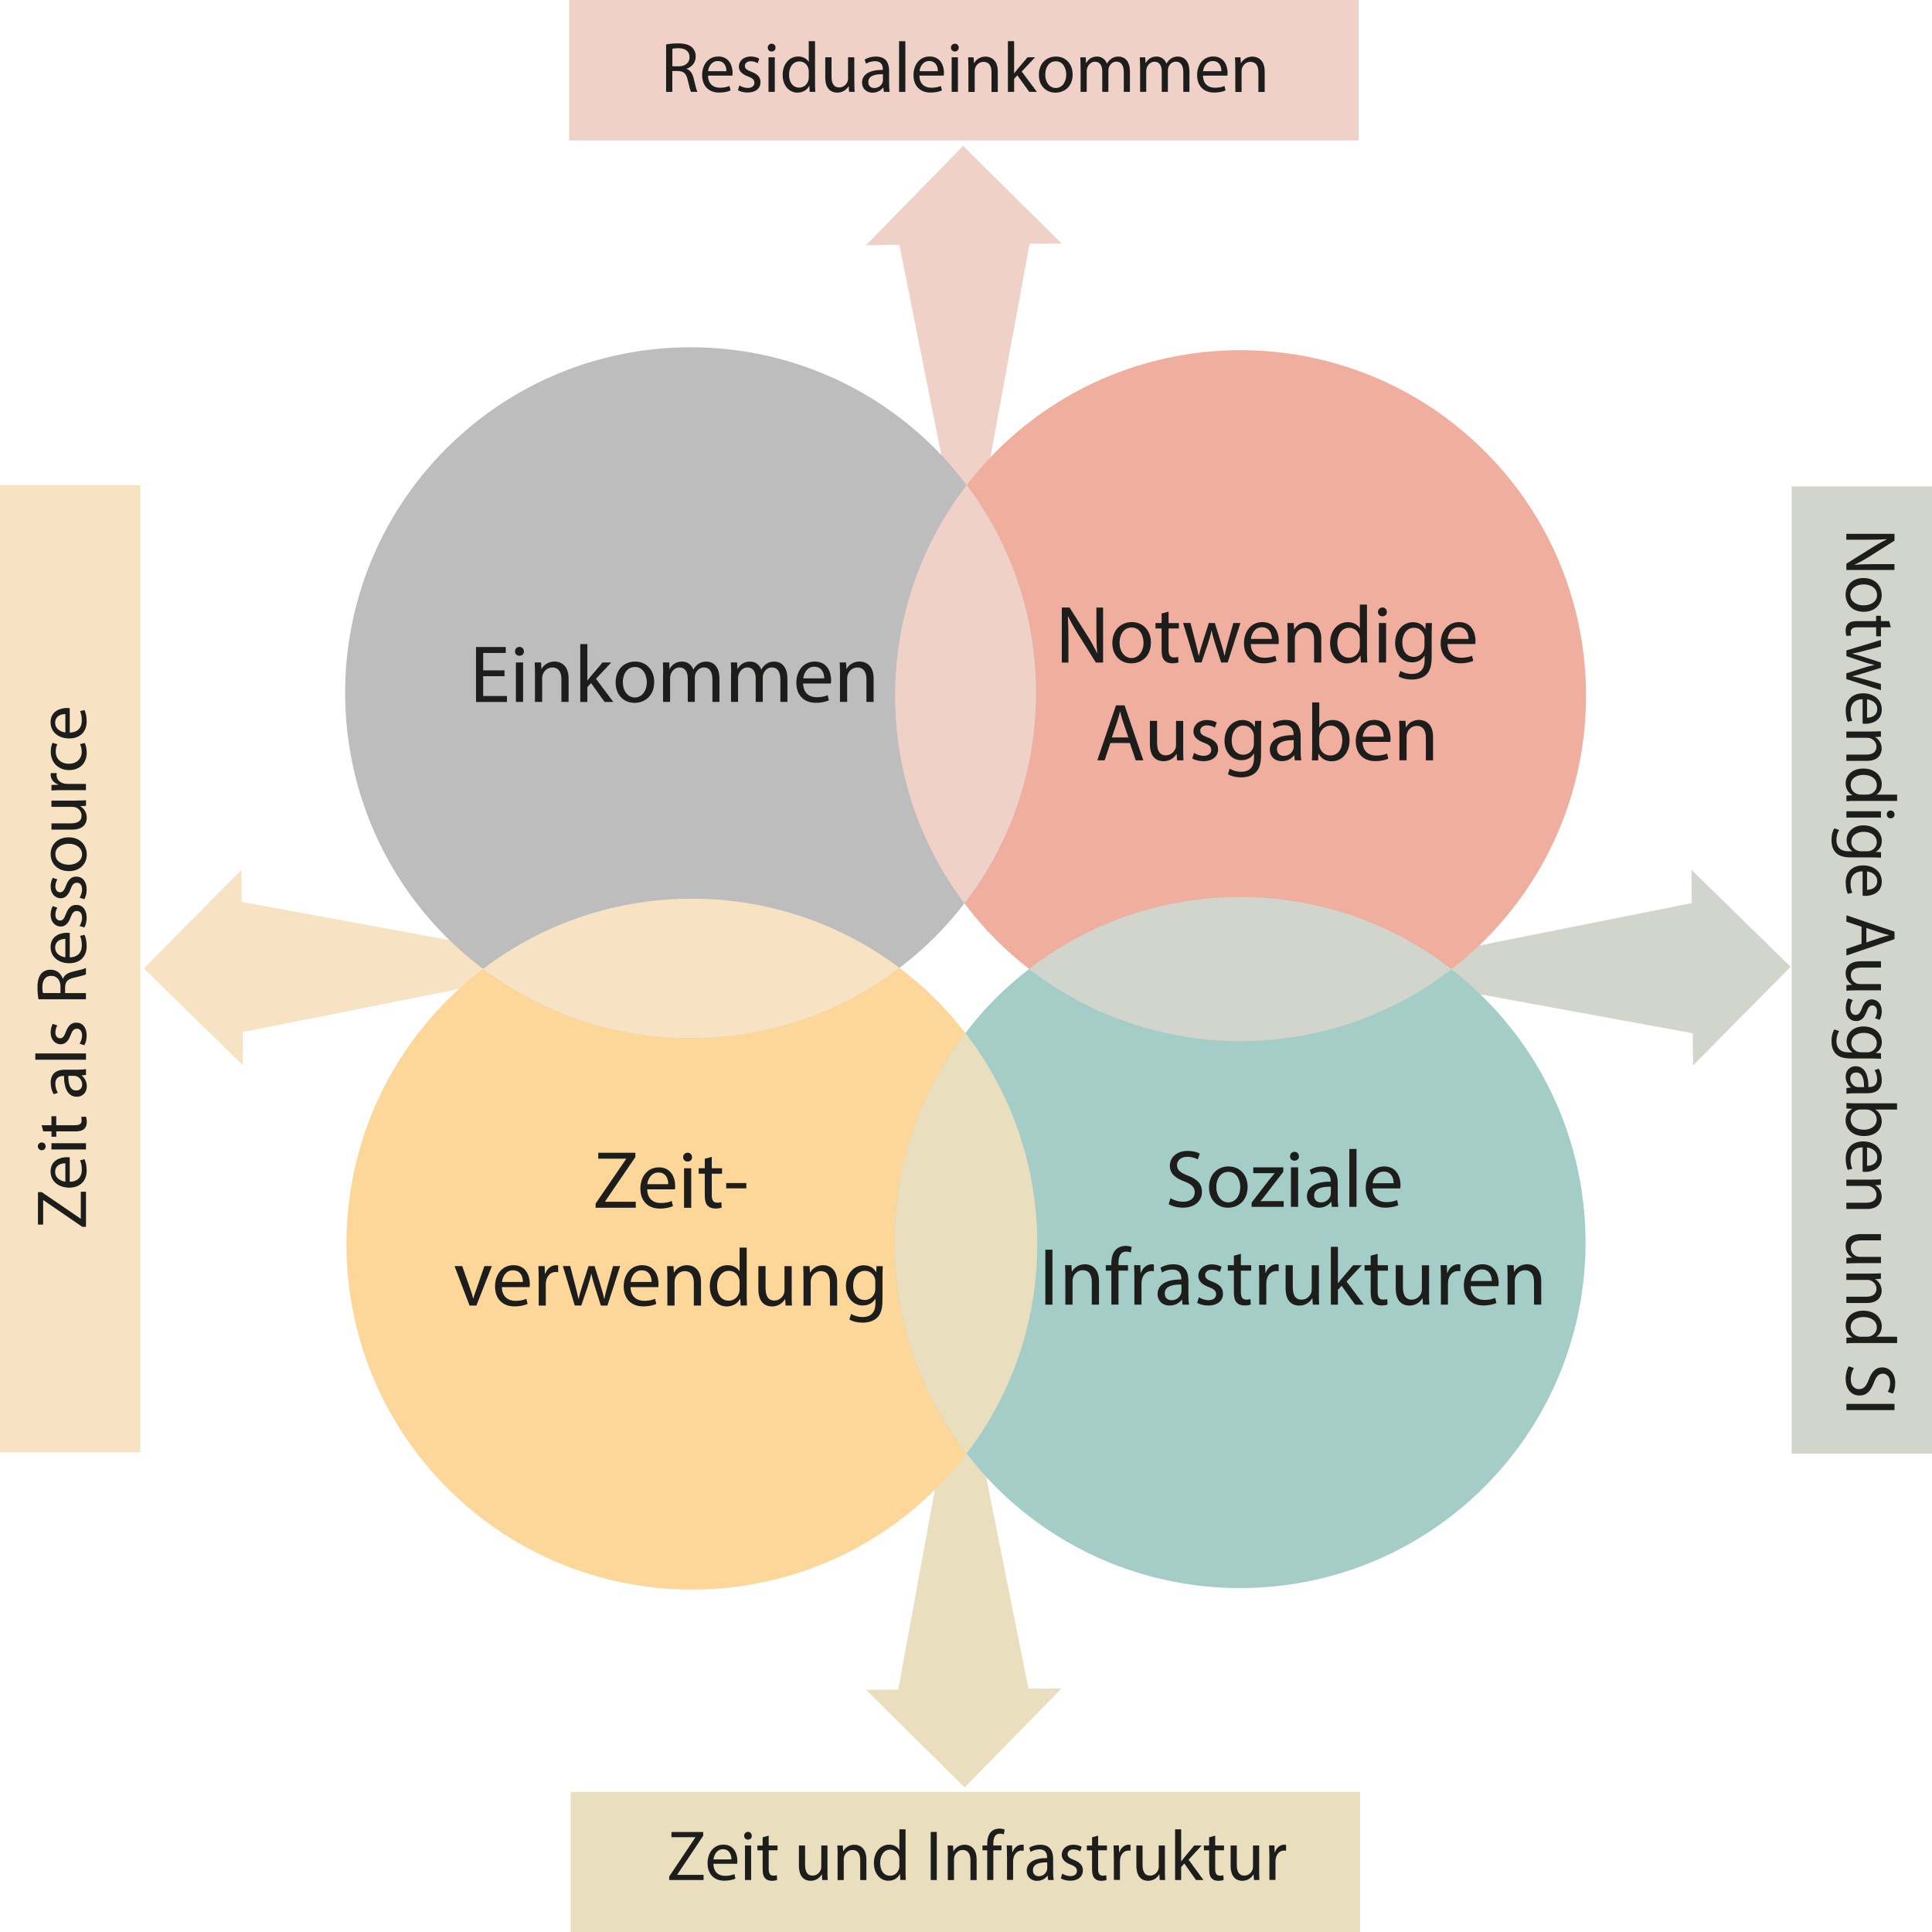 <?xml version="1.0" encoding="UTF-8"?>
<svg xmlns="http://www.w3.org/2000/svg" version="1.1" viewBox="0 0 379.23 379.28">
  <!-- Generator: Adobe Illustrator 28.7.1, SVG Export Plug-In . SVG Version: 1.2.0 Build 142)  -->
  <g>
    <g id="pfeile">
      <polygon points="185.95 95.22 176.54 48.05 170.01 48.1 179.53 38.37 189.05 28.64 198.72 38.22 208.39 47.8 202.09 47.85 193.41 95.16 185.95 95.22" style="fill: #f0d1c7;"/>
      <polygon points="192.45 284.29 201.86 331.45 208.39 331.4 198.87 341.13 189.35 350.86 179.68 341.28 170.01 331.7 176.31 331.65 184.98 284.34 192.45 284.29" style="fill: #e9dfbe;"/>
      <polygon points="284.9 186.68 332.07 177.27 332.02 170.74 341.75 180.26 351.48 189.78 341.9 199.45 332.32 209.13 332.27 202.82 284.96 194.15 284.9 186.68" style="fill: #d2d5cb;"/>
      <polygon points="94.81 193.18 47.64 202.59 47.69 209.13 37.96 199.6 28.23 190.08 37.81 180.41 47.39 170.74 47.44 177.04 94.75 185.72 94.81 193.18" style="fill: rgb(247, 227, 196);"/>
    </g>
    <g id="zeit_verwendung">
      <path d="M189.49,202.77c-1.75-2.26-3.64-4.44-5.71-6.52-2.29-2.29-4.7-4.36-7.21-6.26-24.15-18.2-57.68-18.14-81.76.2-2.41,1.84-4.74,3.84-6.94,6.04-26.49,26.48-26.5,69.42-.02,95.91,26.48,26.49,69.42,26.5,95.91.02,2.18-2.17,4.15-4.47,5.97-6.85,18.59-24.32,18.51-58.31-.24-82.55Z" style="fill: #fcd799;"/>
      <g>
        <path d="M116.91,236.25l5.99-8.76v-.05h-5.47v-1.17h7.28v.85l-5.95,8.72v.05h6.03v1.17h-7.88v-.82Z" style="fill: #1d1d1b;"/>
        <path d="M127.04,233.45c.03,1.9,1.25,2.69,2.66,2.69,1.01,0,1.62-.18,2.15-.4l.24,1.01c-.5.22-1.34.48-2.58.48-2.39,0-3.81-1.57-3.81-3.91s1.38-4.18,3.63-4.18c2.53,0,3.2,2.23,3.2,3.65,0,.29-.03.51-.05.66h-5.44ZM131.17,232.44c.02-.9-.37-2.29-1.95-2.29-1.42,0-2.05,1.31-2.16,2.29h4.11Z" style="fill: #1d1d1b;"/>
        <path d="M135.84,227.14c.02.48-.34.86-.9.86-.5,0-.85-.38-.85-.86s.37-.88.88-.88.86.38.86.88ZM134.27,237.07v-7.75h1.41v7.75h-1.41Z" style="fill: #1d1d1b;"/>
        <path d="M139.71,227.09v2.23h2.02v1.07h-2.02v4.18c0,.96.27,1.5,1.06,1.5.37,0,.64-.05.82-.1l.06,1.06c-.27.11-.7.19-1.25.19-.66,0-1.18-.21-1.52-.59-.4-.42-.54-1.1-.54-2.02v-4.23h-1.2v-1.07h1.2v-1.86l1.38-.37Z" style="fill: #1d1d1b;"/>
        <path d="M146.49,232.22v1.04h-3.95v-1.04h3.95Z" style="fill: #1d1d1b;"/>
        <path d="M90.73,248.52l1.52,4.35c.26.7.46,1.34.62,1.98h.05c.18-.64.4-1.28.66-1.98l1.5-4.35h1.47l-3.04,7.75h-1.34l-2.95-7.75h1.5Z" style="fill: #1d1d1b;"/>
        <path d="M98.51,252.65c.03,1.9,1.25,2.69,2.66,2.69,1.01,0,1.62-.18,2.15-.4l.24,1.01c-.5.22-1.34.48-2.58.48-2.39,0-3.81-1.57-3.81-3.91s1.38-4.18,3.63-4.18c2.53,0,3.2,2.23,3.2,3.65,0,.29-.03.51-.05.66h-5.44ZM102.64,251.64c.02-.9-.37-2.29-1.95-2.29-1.42,0-2.05,1.31-2.16,2.29h4.11Z" style="fill: #1d1d1b;"/>
        <path d="M105.74,250.94c0-.91-.02-1.7-.06-2.42h1.23l.05,1.52h.06c.35-1.04,1.2-1.7,2.14-1.7.16,0,.27.02.4.05v1.33c-.14-.03-.29-.05-.48-.05-.99,0-1.7.75-1.89,1.81-.03.19-.06.42-.06.66v4.13h-1.39v-5.33Z" style="fill: #1d1d1b;"/>
        <path d="M111.93,248.52l1.02,3.94c.22.86.43,1.66.58,2.46h.05c.18-.78.43-1.62.69-2.45l1.26-3.95h1.18l1.2,3.87c.29.93.51,1.74.69,2.53h.05c.13-.78.34-1.6.59-2.51l1.1-3.89h1.39l-2.5,7.75h-1.28l-1.18-3.7c-.27-.86-.5-1.63-.69-2.55h-.03c-.19.93-.43,1.73-.7,2.56l-1.25,3.68h-1.28l-2.34-7.75h1.44Z" style="fill: #1d1d1b;"/>
        <path d="M123.77,252.65c.03,1.9,1.25,2.69,2.66,2.69,1.01,0,1.62-.18,2.15-.4l.24,1.01c-.5.22-1.34.48-2.58.48-2.39,0-3.81-1.57-3.81-3.91s1.38-4.18,3.63-4.18c2.53,0,3.2,2.23,3.2,3.65,0,.29-.03.51-.05.66h-5.44ZM127.9,251.64c.02-.9-.37-2.29-1.95-2.29-1.42,0-2.05,1.31-2.16,2.29h4.11Z" style="fill: #1d1d1b;"/>
        <path d="M131,250.62c0-.8-.02-1.46-.06-2.1h1.25l.08,1.28h.03c.38-.74,1.28-1.46,2.56-1.46,1.07,0,2.74.64,2.74,3.3v4.63h-1.41v-4.47c0-1.25-.46-2.29-1.79-2.29-.93,0-1.65.66-1.89,1.44-.06.18-.1.42-.1.66v4.66h-1.41v-5.65Z" style="fill: #1d1d1b;"/>
        <path d="M146.57,244.9v9.36c0,.69.02,1.47.06,2h-1.26l-.06-1.34h-.03c-.43.86-1.38,1.52-2.64,1.52-1.87,0-3.31-1.58-3.31-3.94-.02-2.58,1.58-4.16,3.47-4.16,1.18,0,1.98.56,2.34,1.18h.03v-4.63h1.41ZM145.17,251.67c0-.18-.02-.42-.06-.59-.21-.9-.98-1.63-2.03-1.63-1.46,0-2.32,1.28-2.32,2.99,0,1.57.77,2.87,2.29,2.87.94,0,1.81-.62,2.06-1.68.05-.19.06-.38.06-.61v-1.34Z" style="fill: #1d1d1b;"/>
        <path d="M155.39,254.15c0,.8.02,1.5.06,2.11h-1.25l-.08-1.26h-.03c-.37.62-1.18,1.44-2.56,1.44-1.22,0-2.67-.67-2.67-3.39v-4.53h1.41v4.29c0,1.47.45,2.47,1.73,2.47.94,0,1.6-.66,1.86-1.28.08-.21.13-.46.13-.72v-4.75h1.41v5.63Z" style="fill: #1d1d1b;"/>
        <path d="M157.72,250.62c0-.8-.02-1.46-.06-2.1h1.25l.08,1.28h.03c.38-.74,1.28-1.46,2.56-1.46,1.07,0,2.74.64,2.74,3.3v4.63h-1.41v-4.47c0-1.25-.46-2.29-1.79-2.29-.93,0-1.65.66-1.89,1.44-.06.18-.1.42-.1.66v4.66h-1.41v-5.65Z" style="fill: #1d1d1b;"/>
        <path d="M173.28,248.52c-.03.56-.06,1.18-.06,2.13v4.5c0,1.78-.35,2.87-1.1,3.54-.75.7-1.84.93-2.82.93s-1.95-.22-2.58-.64l.35-1.07c.51.32,1.31.61,2.27.61,1.44,0,2.5-.75,2.5-2.71v-.86h-.03c-.43.72-1.26,1.3-2.46,1.3-1.92,0-3.3-1.63-3.3-3.78,0-2.62,1.71-4.11,3.49-4.11,1.34,0,2.08.7,2.42,1.34h.03l.06-1.17h1.23ZM171.82,251.58c0-.24-.02-.45-.08-.64-.26-.82-.94-1.49-1.97-1.49-1.34,0-2.31,1.14-2.31,2.93,0,1.52.77,2.79,2.29,2.79.86,0,1.65-.54,1.95-1.44.08-.24.11-.51.11-.75v-1.39Z" style="fill: #1d1d1b;"/>
      </g>
    </g>
    <g id="notwendige_ausgaben">
      <path d="M291.46,88.61c-26.48-26.49-69.42-26.5-95.91-.02-2.11,2.11-4.03,4.33-5.8,6.63-18.59,24.11-18.74,57.85-.44,82.11,1.88,2.5,3.95,4.9,6.22,7.18,2.06,2.06,4.23,3.94,6.48,5.68,24.33,18.87,58.54,18.89,82.9.06,2.27-1.75,4.46-3.65,6.54-5.73,26.49-26.48,26.5-69.42.02-95.91Z" style="fill: #f0ae9f;"/>
      <g>
        <path d="M208.42,130.04v-10.79h1.52l3.46,5.46c.8,1.26,1.42,2.4,1.94,3.51l.03-.02c-.13-1.44-.16-2.75-.16-4.43v-4.51h1.31v10.79h-1.41l-3.43-5.47c-.75-1.2-1.47-2.43-2.02-3.6l-.05.02c.08,1.36.11,2.66.11,4.45v4.61h-1.31Z" style="fill: #1d1d1b;"/>
        <path d="M225.91,126.1c0,2.87-1.98,4.11-3.86,4.11-2.1,0-3.71-1.54-3.71-3.99,0-2.59,1.7-4.11,3.84-4.11s3.73,1.62,3.73,3.99ZM219.76,126.18c0,1.7.98,2.98,2.35,2.98s2.35-1.26,2.35-3.01c0-1.31-.66-2.98-2.32-2.98s-2.39,1.54-2.39,3.01Z" style="fill: #1d1d1b;"/>
        <path d="M229.38,120.07v2.23h2.02v1.07h-2.02v4.18c0,.96.27,1.5,1.06,1.5.37,0,.64-.05.82-.1l.06,1.06c-.27.11-.7.19-1.25.19-.66,0-1.18-.21-1.52-.59-.4-.42-.54-1.1-.54-2.02v-4.23h-1.2v-1.07h1.2v-1.86l1.38-.37Z" style="fill: #1d1d1b;"/>
        <path d="M233.68,122.29l1.02,3.94c.22.86.43,1.66.58,2.46h.05c.18-.78.43-1.62.69-2.45l1.26-3.95h1.18l1.2,3.87c.29.93.51,1.74.69,2.53h.05c.13-.78.34-1.6.59-2.51l1.1-3.89h1.39l-2.5,7.75h-1.28l-1.18-3.7c-.27-.86-.5-1.63-.69-2.55h-.03c-.19.93-.43,1.73-.7,2.56l-1.25,3.68h-1.28l-2.34-7.75h1.44Z" style="fill: #1d1d1b;"/>
        <path d="M245.52,126.42c.03,1.9,1.25,2.69,2.66,2.69,1.01,0,1.62-.18,2.15-.4l.24,1.01c-.5.22-1.34.48-2.58.48-2.39,0-3.81-1.57-3.81-3.91s1.38-4.18,3.63-4.18c2.53,0,3.2,2.23,3.2,3.65,0,.29-.03.51-.05.66h-5.44ZM249.65,125.41c.02-.9-.37-2.29-1.95-2.29-1.42,0-2.05,1.31-2.16,2.29h4.11Z" style="fill: #1d1d1b;"/>
        <path d="M252.75,124.39c0-.8-.02-1.46-.06-2.1h1.25l.08,1.28h.03c.38-.74,1.28-1.46,2.56-1.46,1.07,0,2.74.64,2.74,3.3v4.63h-1.41v-4.47c0-1.25-.46-2.29-1.79-2.29-.93,0-1.65.66-1.89,1.44-.06.18-.1.42-.1.66v4.66h-1.41v-5.65Z" style="fill: #1d1d1b;"/>
        <path d="M268.32,118.68v9.36c0,.69.02,1.47.06,2h-1.26l-.06-1.34h-.03c-.43.86-1.38,1.52-2.64,1.52-1.87,0-3.31-1.58-3.31-3.94-.02-2.58,1.58-4.16,3.47-4.16,1.18,0,1.98.56,2.34,1.18h.03v-4.63h1.41ZM266.92,125.45c0-.18-.02-.42-.06-.59-.21-.9-.98-1.63-2.03-1.63-1.46,0-2.32,1.28-2.32,2.99,0,1.57.77,2.87,2.29,2.87.94,0,1.81-.62,2.06-1.68.05-.19.06-.38.06-.61v-1.34Z" style="fill: #1d1d1b;"/>
        <path d="M272.23,120.12c.02.48-.34.86-.9.86-.5,0-.85-.38-.85-.86s.37-.88.88-.88.86.38.86.88ZM270.66,130.04v-7.75h1.41v7.75h-1.41Z" style="fill: #1d1d1b;"/>
        <path d="M281.08,122.29c-.03.56-.06,1.18-.06,2.13v4.5c0,1.78-.35,2.87-1.1,3.54-.75.7-1.84.93-2.82.93s-1.95-.22-2.58-.64l.35-1.07c.51.32,1.31.61,2.27.61,1.44,0,2.5-.75,2.5-2.71v-.86h-.03c-.43.72-1.26,1.3-2.46,1.3-1.92,0-3.3-1.63-3.3-3.78,0-2.62,1.71-4.11,3.49-4.11,1.34,0,2.08.7,2.42,1.34h.03l.06-1.17h1.23ZM279.62,125.35c0-.24-.02-.45-.08-.64-.26-.82-.94-1.49-1.97-1.49-1.34,0-2.31,1.14-2.31,2.93,0,1.52.77,2.79,2.29,2.79.86,0,1.65-.54,1.95-1.44.08-.24.11-.51.11-.75v-1.39Z" style="fill: #1d1d1b;"/>
        <path d="M284.13,126.42c.03,1.9,1.25,2.69,2.66,2.69,1.01,0,1.62-.18,2.15-.4l.24,1.01c-.5.22-1.34.48-2.58.48-2.39,0-3.81-1.57-3.81-3.91s1.38-4.18,3.63-4.18c2.53,0,3.2,2.23,3.2,3.65,0,.29-.03.51-.05.66h-5.44ZM288.26,125.41c.02-.9-.37-2.29-1.95-2.29-1.42,0-2.05,1.31-2.16,2.29h4.11Z" style="fill: #1d1d1b;"/>
        <path d="M217.95,145.85l-1.12,3.39h-1.44l3.67-10.79h1.68l3.68,10.79h-1.49l-1.15-3.39h-3.83ZM221.49,144.76l-1.06-3.1c-.24-.7-.4-1.34-.56-1.97h-.03c-.16.64-.34,1.3-.54,1.95l-1.06,3.12h3.25Z" style="fill: #1d1d1b;"/>
        <path d="M232.24,147.13c0,.8.02,1.5.06,2.11h-1.25l-.08-1.26h-.03c-.37.62-1.18,1.44-2.56,1.44-1.22,0-2.67-.67-2.67-3.39v-4.53h1.41v4.29c0,1.47.45,2.47,1.73,2.47.94,0,1.6-.66,1.86-1.28.08-.21.13-.46.13-.72v-4.75h1.41v5.63Z" style="fill: #1d1d1b;"/>
        <path d="M234.39,147.8c.42.27,1.15.56,1.86.56,1.02,0,1.5-.51,1.5-1.15,0-.67-.4-1.04-1.44-1.42-1.39-.5-2.05-1.26-2.05-2.19,0-1.25,1.01-2.27,2.67-2.27.78,0,1.47.22,1.9.48l-.35,1.02c-.3-.19-.86-.45-1.58-.45-.83,0-1.3.48-1.3,1.06,0,.64.46.93,1.47,1.31,1.34.51,2.03,1.18,2.03,2.34,0,1.36-1.06,2.32-2.9,2.32-.85,0-1.63-.21-2.18-.53l.35-1.07Z" style="fill: #1d1d1b;"/>
        <path d="M247.59,141.49c-.03.56-.06,1.18-.06,2.13v4.5c0,1.78-.35,2.87-1.1,3.54-.75.7-1.84.93-2.82.93s-1.95-.22-2.58-.64l.35-1.07c.51.32,1.31.61,2.27.61,1.44,0,2.5-.75,2.5-2.71v-.86h-.03c-.43.72-1.26,1.3-2.46,1.3-1.92,0-3.3-1.63-3.3-3.78,0-2.62,1.71-4.11,3.49-4.11,1.34,0,2.08.7,2.42,1.34h.03l.06-1.17h1.23ZM246.13,144.55c0-.24-.02-.45-.08-.64-.26-.82-.94-1.49-1.97-1.49-1.34,0-2.31,1.14-2.31,2.93,0,1.52.77,2.79,2.29,2.79.86,0,1.65-.54,1.95-1.44.08-.24.11-.51.11-.75v-1.39Z" style="fill: #1d1d1b;"/>
        <path d="M254.15,149.24l-.11-.98h-.05c-.43.61-1.26,1.15-2.37,1.15-1.57,0-2.37-1.1-2.37-2.23,0-1.87,1.67-2.9,4.66-2.88v-.16c0-.64-.18-1.79-1.76-1.79-.72,0-1.47.22-2.02.58l-.32-.93c.64-.42,1.57-.69,2.54-.69,2.37,0,2.95,1.62,2.95,3.17v2.9c0,.67.03,1.33.13,1.86h-1.28ZM253.94,145.29c-1.54-.03-3.28.24-3.28,1.74,0,.91.61,1.34,1.33,1.34,1.01,0,1.65-.64,1.87-1.3.05-.14.08-.3.08-.45v-1.34Z" style="fill: #1d1d1b;"/>
        <path d="M257.51,149.24c.03-.53.06-1.31.06-2v-9.36h1.39v4.87h.03c.5-.86,1.39-1.42,2.64-1.42,1.92,0,3.28,1.6,3.27,3.95,0,2.77-1.74,4.15-3.47,4.15-1.12,0-2.02-.43-2.59-1.46h-.05l-.06,1.28h-1.22ZM258.96,146.13c0,.18.03.35.06.51.27.98,1.09,1.65,2.11,1.65,1.47,0,2.35-1.2,2.35-2.98,0-1.55-.8-2.88-2.3-2.88-.96,0-1.86.66-2.15,1.73-.03.16-.08.35-.08.58v1.39Z" style="fill: #1d1d1b;"/>
        <path d="M267.46,145.62c.03,1.9,1.25,2.69,2.66,2.69,1.01,0,1.62-.18,2.15-.4l.24,1.01c-.5.22-1.34.48-2.58.48-2.39,0-3.81-1.57-3.81-3.91s1.38-4.18,3.63-4.18c2.53,0,3.2,2.23,3.2,3.65,0,.29-.03.51-.05.66h-5.44ZM271.59,144.61c.02-.9-.37-2.29-1.95-2.29-1.42,0-2.05,1.31-2.16,2.29h4.11Z" style="fill: #1d1d1b;"/>
        <path d="M274.69,143.59c0-.8-.02-1.46-.06-2.1h1.25l.08,1.28h.03c.38-.74,1.28-1.46,2.56-1.46,1.07,0,2.74.64,2.74,3.3v4.63h-1.41v-4.47c0-1.25-.46-2.29-1.79-2.29-.93,0-1.65.66-1.89,1.44-.06.18-.1.42-.1.66v4.66h-1.41v-5.65Z" style="fill: #1d1d1b;"/>
      </g>
    </g>
    <g id="soziale_infrastrukturen">
      <path d="M291.38,195.94c-2.06-2.06-4.23-3.94-6.48-5.68-24.33-18.87-58.54-18.89-82.9-.06-2.27,1.75-4.46,3.65-6.54,5.73-2.18,2.17-4.15,4.47-5.97,6.85-18.59,24.32-18.51,58.31.24,82.55,1.75,2.26,3.64,4.44,5.71,6.52,26.48,26.49,69.42,26.5,95.91.02,26.49-26.48,26.5-69.42.02-95.91Z" style="fill: #a5cdc8;"/>
      <g>
        <path d="M229.75,235.19c.62.38,1.54.7,2.5.7,1.42,0,2.26-.75,2.26-1.84,0-1.01-.58-1.58-2.03-2.15-1.76-.62-2.85-1.54-2.85-3.06,0-1.68,1.39-2.93,3.49-2.93,1.1,0,1.9.26,2.38.53l-.38,1.14c-.35-.19-1.07-.51-2.05-.51-1.47,0-2.03.88-2.03,1.62,0,1.01.66,1.5,2.14,2.08,1.82.7,2.75,1.58,2.75,3.17,0,1.66-1.23,3.11-3.78,3.11-1.04,0-2.18-.3-2.75-.69l.35-1.17Z" style="fill: #1d1d1b;"/>
        <path d="M244.89,232.95c0,2.87-1.98,4.11-3.86,4.11-2.1,0-3.71-1.54-3.71-3.99,0-2.59,1.7-4.11,3.84-4.11s3.73,1.62,3.73,3.99ZM238.75,233.03c0,1.7.98,2.98,2.35,2.98s2.35-1.26,2.35-3.01c0-1.31-.66-2.98-2.32-2.98s-2.39,1.54-2.39,3.01Z" style="fill: #1d1d1b;"/>
        <path d="M245.67,236.07l3.51-4.56c.34-.42.66-.78,1.01-1.2v-.03h-4.19v-1.14h5.91l-.02.88-3.46,4.5c-.32.43-.64.82-.99,1.22v.03h4.53v1.12h-6.29v-.82Z" style="fill: #1d1d1b;"/>
        <path d="M254.97,226.97c.02.48-.34.86-.9.86-.5,0-.85-.38-.85-.86s.37-.88.88-.88.86.38.86.88ZM253.4,236.89v-7.75h1.41v7.75h-1.41Z" style="fill: #1d1d1b;"/>
        <path d="M261.43,236.89l-.11-.98h-.05c-.43.61-1.26,1.15-2.37,1.15-1.57,0-2.37-1.1-2.37-2.23,0-1.87,1.67-2.9,4.66-2.88v-.16c0-.64-.18-1.79-1.76-1.79-.72,0-1.47.22-2.02.58l-.32-.93c.64-.42,1.57-.69,2.54-.69,2.37,0,2.95,1.62,2.95,3.17v2.9c0,.67.03,1.33.13,1.86h-1.28ZM261.23,232.94c-1.54-.03-3.28.24-3.28,1.74,0,.91.61,1.34,1.33,1.34,1.01,0,1.65-.64,1.87-1.3.05-.14.08-.3.08-.45v-1.34Z" style="fill: #1d1d1b;"/>
        <path d="M264.86,225.53h1.41v11.36h-1.41v-11.36Z" style="fill: #1d1d1b;"/>
        <path d="M269.42,233.27c.03,1.9,1.25,2.69,2.66,2.69,1.01,0,1.62-.18,2.15-.4l.24,1.01c-.5.22-1.34.48-2.58.48-2.39,0-3.81-1.57-3.81-3.91s1.38-4.18,3.63-4.18c2.53,0,3.2,2.23,3.2,3.65,0,.29-.03.51-.05.66h-5.44ZM273.55,232.26c.02-.9-.37-2.29-1.95-2.29-1.42,0-2.05,1.31-2.16,2.29h4.11Z" style="fill: #1d1d1b;"/>
        <path d="M206.58,245.3v10.79h-1.39v-10.79h1.39Z" style="fill: #1d1d1b;"/>
        <path d="M209.12,250.44c0-.8-.02-1.46-.06-2.1h1.25l.08,1.28h.03c.38-.74,1.28-1.46,2.56-1.46,1.07,0,2.74.64,2.74,3.3v4.63h-1.41v-4.47c0-1.25-.46-2.29-1.79-2.29-.93,0-1.65.66-1.89,1.44-.06.18-.1.42-.1.66v4.66h-1.41v-5.65Z" style="fill: #1d1d1b;"/>
        <path d="M218.15,256.09v-6.67h-1.09v-1.07h1.09v-.37c0-1.09.24-2.08.9-2.71.53-.51,1.23-.72,1.89-.72.5,0,.93.11,1.2.22l-.19,1.09c-.21-.1-.5-.18-.9-.18-1.2,0-1.5,1.06-1.5,2.24v.42h1.87v1.07h-1.87v6.67h-1.39Z" style="fill: #1d1d1b;"/>
        <path d="M222.67,250.76c0-.91-.02-1.7-.06-2.42h1.23l.05,1.52h.06c.35-1.04,1.2-1.7,2.14-1.7.16,0,.27.02.4.05v1.33c-.14-.03-.29-.05-.48-.05-.99,0-1.7.75-1.89,1.81-.03.19-.06.42-.06.66v4.13h-1.39v-5.33Z" style="fill: #1d1d1b;"/>
        <path d="M232.12,256.09l-.11-.98h-.05c-.43.61-1.26,1.15-2.37,1.15-1.57,0-2.37-1.1-2.37-2.23,0-1.87,1.67-2.9,4.66-2.88v-.16c0-.64-.18-1.79-1.76-1.79-.72,0-1.47.22-2.02.58l-.32-.93c.64-.42,1.57-.69,2.54-.69,2.37,0,2.95,1.62,2.95,3.17v2.9c0,.67.03,1.33.13,1.86h-1.28ZM231.91,252.14c-1.54-.03-3.28.24-3.28,1.74,0,.91.61,1.34,1.33,1.34,1.01,0,1.65-.64,1.87-1.3.05-.14.08-.3.08-.45v-1.34Z" style="fill: #1d1d1b;"/>
        <path d="M235.35,254.65c.42.27,1.15.56,1.86.56,1.02,0,1.5-.51,1.5-1.15,0-.67-.4-1.04-1.44-1.42-1.39-.5-2.05-1.26-2.05-2.19,0-1.25,1.01-2.27,2.67-2.27.78,0,1.47.22,1.9.48l-.35,1.02c-.3-.19-.86-.45-1.58-.45-.83,0-1.3.48-1.3,1.06,0,.64.46.93,1.47,1.31,1.34.51,2.03,1.18,2.03,2.34,0,1.36-1.06,2.32-2.9,2.32-.85,0-1.63-.21-2.18-.53l.35-1.07Z" style="fill: #1d1d1b;"/>
        <path d="M243.57,246.12v2.23h2.02v1.07h-2.02v4.18c0,.96.27,1.5,1.06,1.5.37,0,.64-.05.82-.1l.06,1.06c-.27.11-.7.19-1.25.19-.66,0-1.18-.21-1.52-.59-.4-.42-.54-1.1-.54-2.02v-4.23h-1.2v-1.07h1.2v-1.86l1.38-.37Z" style="fill: #1d1d1b;"/>
        <path d="M247.17,250.76c0-.91-.02-1.7-.06-2.42h1.23l.05,1.52h.06c.35-1.04,1.2-1.7,2.14-1.7.16,0,.27.02.4.05v1.33c-.14-.03-.29-.05-.48-.05-.99,0-1.7.75-1.89,1.81-.03.19-.06.42-.06.66v4.13h-1.39v-5.33Z" style="fill: #1d1d1b;"/>
        <path d="M258.88,253.98c0,.8.02,1.5.06,2.11h-1.25l-.08-1.26h-.03c-.37.62-1.18,1.44-2.56,1.44-1.22,0-2.67-.67-2.67-3.39v-4.53h1.41v4.29c0,1.47.45,2.47,1.73,2.47.94,0,1.6-.66,1.86-1.28.08-.21.13-.46.13-.72v-4.75h1.41v5.63Z" style="fill: #1d1d1b;"/>
        <path d="M262.61,251.9h.03c.19-.27.46-.61.69-.88l2.27-2.67h1.7l-2.99,3.19,3.41,4.56h-1.71l-2.67-3.71-.72.8v2.91h-1.39v-11.36h1.39v7.17Z" style="fill: #1d1d1b;"/>
        <path d="M270.42,246.12v2.23h2.02v1.07h-2.02v4.18c0,.96.27,1.5,1.06,1.5.37,0,.64-.05.82-.1l.06,1.06c-.27.11-.7.19-1.25.19-.66,0-1.18-.21-1.52-.59-.4-.42-.54-1.1-.54-2.02v-4.23h-1.2v-1.07h1.2v-1.86l1.38-.37Z" style="fill: #1d1d1b;"/>
        <path d="M280.5,253.98c0,.8.02,1.5.06,2.11h-1.25l-.08-1.26h-.03c-.37.62-1.18,1.44-2.56,1.44-1.22,0-2.67-.67-2.67-3.39v-4.53h1.41v4.29c0,1.47.45,2.47,1.73,2.47.94,0,1.6-.66,1.86-1.28.08-.21.13-.46.13-.72v-4.75h1.41v5.63Z" style="fill: #1d1d1b;"/>
        <path d="M282.83,250.76c0-.91-.02-1.7-.06-2.42h1.23l.05,1.52h.06c.35-1.04,1.2-1.7,2.14-1.7.16,0,.27.02.4.05v1.33c-.14-.03-.29-.05-.48-.05-.99,0-1.7.75-1.89,1.81-.03.19-.06.42-.06.66v4.13h-1.39v-5.33Z" style="fill: #1d1d1b;"/>
        <path d="M288.69,252.47c.03,1.9,1.25,2.69,2.66,2.69,1.01,0,1.62-.18,2.14-.4l.24,1.01c-.5.22-1.34.48-2.58.48-2.38,0-3.81-1.57-3.81-3.91s1.38-4.18,3.63-4.18c2.53,0,3.2,2.23,3.2,3.65,0,.29-.03.51-.05.66h-5.44ZM292.82,251.46c.02-.9-.37-2.29-1.95-2.29-1.42,0-2.05,1.31-2.16,2.29h4.11Z" style="fill: #1d1d1b;"/>
        <path d="M295.92,250.44c0-.8-.02-1.46-.06-2.1h1.25l.08,1.28h.03c.38-.74,1.28-1.46,2.56-1.46,1.07,0,2.74.64,2.74,3.3v4.63h-1.41v-4.47c0-1.25-.46-2.29-1.79-2.29-.93,0-1.65.66-1.89,1.44-.06.18-.1.42-.1.66v4.66h-1.41v-5.65Z" style="fill: #1d1d1b;"/>
      </g>
    </g>
    <g id="einkommen">
      <path d="M189.75,95.22c-1.88-2.5-3.95-4.9-6.22-7.18-26.48-26.49-69.42-26.5-95.91-.02-26.49,26.48-26.5,69.42-.02,95.91,2.29,2.29,4.7,4.36,7.21,6.25,24.15,18.2,57.68,18.14,81.76-.2,2.41-1.84,4.74-3.84,6.94-6.04,2.11-2.11,4.03-4.33,5.8-6.63,18.59-24.11,18.74-57.85.44-82.11Z" style="fill: #bdbdbd;"/>
      <g>
        <path d="M99.03,132.73h-4.19v3.89h4.67v1.17h-6.07v-10.79h5.83v1.17h-4.43v3.41h4.19v1.15Z" style="fill: #1d1d1b;"/>
        <path d="M102.84,127.86c.02.48-.34.86-.9.86-.5,0-.85-.38-.85-.86s.37-.88.88-.88.86.38.86.88ZM101.27,137.78v-7.75h1.41v7.75h-1.41Z" style="fill: #1d1d1b;"/>
        <path d="M105.01,132.13c0-.8-.02-1.46-.06-2.1h1.25l.08,1.28h.03c.38-.74,1.28-1.46,2.56-1.46,1.07,0,2.74.64,2.74,3.3v4.63h-1.41v-4.47c0-1.25-.46-2.29-1.79-2.29-.93,0-1.65.66-1.89,1.44-.06.18-.1.42-.1.66v4.66h-1.41v-5.65Z" style="fill: #1d1d1b;"/>
        <path d="M115.28,133.59h.03c.19-.27.46-.61.69-.88l2.27-2.67h1.7l-2.99,3.19,3.41,4.56h-1.71l-2.67-3.71-.72.8v2.91h-1.39v-11.36h1.39v7.17Z" style="fill: #1d1d1b;"/>
        <path d="M128.41,133.85c0,2.87-1.98,4.11-3.86,4.11-2.1,0-3.71-1.54-3.71-3.99,0-2.59,1.7-4.11,3.84-4.11s3.73,1.62,3.73,3.99ZM122.26,133.93c0,1.7.98,2.98,2.35,2.98s2.35-1.26,2.35-3.01c0-1.31-.66-2.98-2.32-2.98s-2.39,1.54-2.39,3.01Z" style="fill: #1d1d1b;"/>
        <path d="M130.18,132.13c0-.8-.02-1.46-.06-2.1h1.23l.06,1.25h.05c.43-.74,1.15-1.42,2.43-1.42,1.06,0,1.86.64,2.19,1.55h.03c.24-.43.54-.77.86-1.01.46-.35.98-.54,1.71-.54,1.02,0,2.54.67,2.54,3.36v4.56h-1.38v-4.39c0-1.49-.54-2.38-1.68-2.38-.8,0-1.42.59-1.67,1.28-.06.19-.11.45-.11.7v4.79h-1.38v-4.64c0-1.23-.54-2.13-1.62-2.13-.88,0-1.52.7-1.74,1.41-.08.21-.11.45-.11.69v4.67h-1.38v-5.65Z" style="fill: #1d1d1b;"/>
        <path d="M143.52,132.13c0-.8-.02-1.46-.06-2.1h1.23l.06,1.25h.05c.43-.74,1.15-1.42,2.43-1.42,1.06,0,1.86.64,2.19,1.55h.03c.24-.43.54-.77.86-1.01.46-.35.98-.54,1.71-.54,1.02,0,2.54.67,2.54,3.36v4.56h-1.38v-4.39c0-1.49-.54-2.38-1.68-2.38-.8,0-1.42.59-1.67,1.28-.06.19-.11.45-.11.7v4.79h-1.38v-4.64c0-1.23-.54-2.13-1.62-2.13-.88,0-1.52.7-1.74,1.41-.08.21-.11.45-.11.69v4.67h-1.38v-5.65Z" style="fill: #1d1d1b;"/>
        <path d="M157.65,134.17c.03,1.9,1.25,2.69,2.66,2.69,1.01,0,1.62-.18,2.15-.4l.24,1.01c-.5.22-1.34.48-2.58.48-2.39,0-3.81-1.57-3.81-3.91s1.38-4.18,3.63-4.18c2.53,0,3.2,2.23,3.2,3.65,0,.29-.03.51-.05.66h-5.44ZM161.78,133.16c.02-.9-.37-2.29-1.95-2.29-1.42,0-2.05,1.31-2.16,2.29h4.11Z" style="fill: #1d1d1b;"/>
        <path d="M164.88,132.13c0-.8-.02-1.46-.06-2.1h1.25l.08,1.28h.03c.38-.74,1.28-1.46,2.56-1.46,1.07,0,2.74.64,2.74,3.3v4.63h-1.41v-4.47c0-1.25-.46-2.29-1.79-2.29-.93,0-1.65.66-1.89,1.44-.06.18-.1.42-.1.66v4.66h-1.41v-5.65Z" style="fill: #1d1d1b;"/>
      </g>
    </g>
    <g id="schnittflaechen">
      <path d="M202.01,190.19c24.33,18.87,58.54,18.89,82.9.06-24.33-18.87-58.54-18.89-82.9-.06Z" style="fill: #d2d5cb;"/>
      <path d="M176.57,190c-24.15-18.2-57.68-18.14-81.76.2,24.15,18.2,57.68,18.14,81.76-.2Z" style="fill:rgb(247, 227, 196);"/>
      <path d="M189.49,202.77c-18.59,24.32-18.51,58.31.24,82.55,18.59-24.32,18.51-58.31-.24-82.55Z" style="fill: #e9dfbe;"/>
      <path d="M189.31,177.33c18.59-24.11,18.74-57.85.44-82.11-18.59,24.11-18.74,57.85-.44,82.11Z"  style="fill: #f0d1c7;"/>
    </g>
    <g id="zeit_und_infrastruktur">
      <rect x="112.01" y="351.73" width="154.96" height="27.56" style="fill: #e9dfbe;"/>
      <g>
        <path d="M131.37,368.32l5.12-7.66v-.04h-4.69v-1.02h6.23v.74l-5.1,7.63v.04h5.17v1.02h-6.74v-.71Z" style="fill: #1d1d1b;"/>
        <path d="M140.04,365.86c.03,1.67,1.07,2.35,2.27,2.35.86,0,1.38-.15,1.84-.35l.21.88c-.42.2-1.15.42-2.21.42-2.04,0-3.26-1.37-3.26-3.42s1.18-3.66,3.11-3.66c2.16,0,2.74,1.95,2.74,3.19,0,.25-.03.45-.04.57h-4.66ZM143.57,364.98c.01-.78-.32-2-1.67-2-1.22,0-1.75,1.15-1.85,2h3.52Z" style="fill: #1d1d1b;"/>
        <path d="M147.57,360.34c.01.42-.29.76-.77.76-.42,0-.73-.34-.73-.76s.31-.77.75-.77.74.34.74.77ZM146.23,369.03v-6.78h1.21v6.78h-1.21Z" style="fill: #1d1d1b;"/>
        <path d="M150.89,360.3v1.95h1.73v.94h-1.73v3.66c0,.84.23,1.32.9,1.32.32,0,.55-.04.7-.08l.05.92c-.23.1-.6.17-1.07.17-.56,0-1.01-.18-1.3-.52-.34-.36-.47-.97-.47-1.76v-3.7h-1.03v-.94h1.03v-1.62l1.18-.32Z" style="fill: #1d1d1b;"/>
        <path d="M162.42,367.18c0,.7.01,1.32.05,1.85h-1.07l-.07-1.11h-.03c-.32.55-1.01,1.26-2.19,1.26-1.04,0-2.29-.59-2.29-2.97v-3.96h1.21v3.75c0,1.29.38,2.16,1.48,2.16.81,0,1.37-.57,1.59-1.12.07-.18.11-.41.11-.63v-4.16h1.21v4.93Z" style="fill: #1d1d1b;"/>
        <path d="M164.42,364.08c0-.7-.01-1.27-.06-1.83h1.07l.07,1.12h.03c.33-.64,1.1-1.27,2.19-1.27.92,0,2.34.56,2.34,2.89v4.05h-1.21v-3.91c0-1.09-.4-2-1.53-2-.79,0-1.41.57-1.62,1.26-.05.15-.08.36-.08.57v4.08h-1.21v-4.94Z" style="fill: #1d1d1b;"/>
        <path d="M177.75,359.08v8.19c0,.6.01,1.29.05,1.75h-1.08l-.05-1.18h-.03c-.37.76-1.18,1.33-2.26,1.33-1.6,0-2.84-1.39-2.84-3.45-.01-2.25,1.36-3.64,2.97-3.64,1.01,0,1.7.49,2,1.04h.03v-4.05h1.21ZM176.54,365.01c0-.15-.01-.36-.05-.52-.18-.78-.84-1.43-1.74-1.43-1.25,0-1.99,1.12-1.99,2.62,0,1.37.66,2.51,1.96,2.51.81,0,1.55-.55,1.77-1.47.04-.17.05-.34.05-.53v-1.18Z" style="fill: #1d1d1b;"/>
        <path d="M183.88,359.59v9.44h-1.19v-9.44h1.19Z" style="fill: #1d1d1b;"/>
        <path d="M186.06,364.08c0-.7-.01-1.27-.06-1.83h1.07l.07,1.12h.03c.33-.64,1.1-1.27,2.19-1.27.92,0,2.34.56,2.34,2.89v4.05h-1.21v-3.91c0-1.09-.4-2-1.53-2-.79,0-1.41.57-1.62,1.26-.05.15-.08.36-.08.57v4.08h-1.21v-4.94Z" style="fill: #1d1d1b;"/>
        <path d="M193.78,369.03v-5.84h-.93v-.94h.93v-.32c0-.95.21-1.82.77-2.37.45-.45,1.05-.63,1.62-.63.42,0,.79.1,1.03.2l-.16.95c-.18-.08-.42-.15-.77-.15-1.03,0-1.29.92-1.29,1.96v.36h1.6v.94h-1.6v5.84h-1.19Z" style="fill: #1d1d1b;"/>
        <path d="M197.66,364.36c0-.8-.01-1.48-.06-2.12h1.06l.04,1.33h.06c.3-.91,1.03-1.48,1.84-1.48.14,0,.23.01.34.04v1.16c-.12-.03-.25-.04-.41-.04-.85,0-1.45.66-1.62,1.58-.03.17-.05.36-.05.57v3.61h-1.19v-4.66Z" style="fill: #1d1d1b;"/>
        <path d="M205.74,369.03l-.1-.85h-.04c-.37.53-1.08,1.01-2.03,1.01-1.34,0-2.03-.97-2.03-1.95,0-1.64,1.43-2.54,3.99-2.52v-.14c0-.56-.15-1.57-1.51-1.57-.62,0-1.26.2-1.73.5l-.27-.81c.55-.36,1.34-.6,2.18-.6,2.03,0,2.52,1.41,2.52,2.77v2.54c0,.59.03,1.16.11,1.62h-1.1ZM205.56,365.57c-1.32-.03-2.81.21-2.81,1.53,0,.8.52,1.18,1.14,1.18.86,0,1.41-.56,1.6-1.13.04-.13.07-.27.07-.39v-1.18Z" style="fill: #1d1d1b;"/>
        <path d="M208.51,367.77c.36.24.99.49,1.59.49.88,0,1.29-.45,1.29-1.01,0-.59-.34-.91-1.23-1.25-1.19-.43-1.75-1.11-1.75-1.92,0-1.09.86-1.99,2.29-1.99.67,0,1.26.2,1.63.42l-.3.9c-.26-.17-.74-.39-1.36-.39-.71,0-1.11.42-1.11.92,0,.56.4.81,1.26,1.15,1.15.45,1.74,1.04,1.74,2.04,0,1.19-.9,2.03-2.48,2.03-.73,0-1.4-.18-1.86-.46l.3-.94Z" style="fill: #1d1d1b;"/>
        <path d="M215.55,360.3v1.95h1.73v.94h-1.73v3.66c0,.84.23,1.32.9,1.32.32,0,.55-.04.7-.08l.05.92c-.23.1-.6.17-1.07.17-.56,0-1.01-.18-1.3-.52-.34-.36-.47-.97-.47-1.76v-3.7h-1.03v-.94h1.03v-1.62l1.18-.32Z" style="fill: #1d1d1b;"/>
        <path d="M218.63,364.36c0-.8-.01-1.48-.06-2.12h1.06l.04,1.33h.06c.3-.91,1.03-1.48,1.84-1.48.14,0,.23.01.34.04v1.16c-.12-.03-.25-.04-.41-.04-.85,0-1.45.66-1.62,1.58-.03.17-.05.36-.05.57v3.61h-1.19v-4.66Z" style="fill: #1d1d1b;"/>
        <path d="M228.66,367.18c0,.7.01,1.32.05,1.85h-1.07l-.07-1.11h-.03c-.32.55-1.01,1.26-2.19,1.26-1.04,0-2.29-.59-2.29-2.97v-3.96h1.21v3.75c0,1.29.38,2.16,1.48,2.16.81,0,1.37-.57,1.59-1.12.07-.18.11-.41.11-.63v-4.16h1.21v4.93Z" style="fill: #1d1d1b;"/>
        <path d="M231.85,365.36h.03c.16-.24.4-.53.59-.77l1.95-2.34h1.45l-2.56,2.79,2.92,3.99h-1.47l-2.29-3.25-.62.7v2.55h-1.19v-9.95h1.19v6.28Z" style="fill: #1d1d1b;"/>
        <path d="M238.53,360.3v1.95h1.73v.94h-1.73v3.66c0,.84.23,1.32.9,1.32.32,0,.55-.04.7-.08l.05.92c-.23.1-.6.17-1.07.17-.56,0-1.01-.18-1.3-.52-.34-.36-.47-.97-.47-1.76v-3.7h-1.03v-.94h1.03v-1.62l1.18-.32Z" style="fill: #1d1d1b;"/>
        <path d="M247.16,367.18c0,.7.01,1.32.05,1.85h-1.07l-.07-1.11h-.03c-.32.55-1.01,1.26-2.19,1.26-1.04,0-2.29-.59-2.29-2.97v-3.96h1.21v3.75c0,1.29.38,2.16,1.48,2.16.81,0,1.37-.57,1.59-1.12.07-.18.11-.41.11-.63v-4.16h1.21v4.93Z" style="fill: #1d1d1b;"/>
        <path d="M249.16,364.36c0-.8-.01-1.48-.06-2.12h1.06l.04,1.33h.06c.3-.91,1.03-1.48,1.84-1.48.14,0,.23.01.34.04v1.16c-.12-.03-.25-.04-.41-.04-.85,0-1.45.66-1.62,1.58-.03.17-.05.36-.05.57v3.61h-1.19v-4.66Z" style="fill: #1d1d1b;"/>
      </g>
    </g>
    <g id="notwendige_ausgaben_und_SI">
      <rect x="270.53" y="176.61" width="189.85" height="27.56" transform="translate(555.85 -175.06) rotate(90)" style="fill: #d2d5cb;"/>
      <g>
        <path d="M362.43,104.79h9.44v1.33l-4.78,3.03c-1.11.7-2.1,1.25-3.07,1.69v.03c1.27-.11,2.42-.14,3.89-.14h3.95v1.15h-9.44v-1.23l4.79-3c1.05-.66,2.13-1.29,3.15-1.77v-.04c-1.21.07-2.34.1-3.91.1h-4.04v-1.15Z" style="fill: #1d1d1b;"/>
        <path d="M365.87,120.09c-2.51,0-3.6-1.74-3.6-3.38,0-1.83,1.35-3.25,3.49-3.25,2.27,0,3.6,1.48,3.6,3.36s-1.41,3.26-3.49,3.26ZM365.81,114.71c-1.49,0-2.61.85-2.61,2.06s1.11,2.06,2.63,2.06c1.15,0,2.61-.57,2.61-2.03s-1.34-2.09-2.63-2.09Z" style="fill: #1d1d1b;"/>
        <path d="M371.16,123.13h-1.95v1.77h-.94v-1.77h-3.66c-.84,0-1.32.24-1.32.92,0,.32.04.56.08.71l-.92.06c-.1-.24-.17-.62-.17-1.09,0-.57.18-1.04.52-1.33.36-.35.97-.48,1.76-.48h3.7v-1.05h.94v1.05h1.62l.32,1.2Z" style="fill: #1d1d1b;"/>
        <path d="M369.21,126.89l-3.45.9c-.76.2-1.46.38-2.16.5v.04c.69.15,1.41.38,2.14.6l3.46,1.11v1.04l-3.39,1.05c-.81.25-1.53.45-2.21.6v.04c.69.11,1.4.29,2.2.52l3.4.97v1.22l-6.78-2.19v-1.12l3.24-1.04c.76-.24,1.43-.43,2.23-.6v-.03c-.81-.17-1.51-.38-2.24-.62l-3.22-1.09v-1.12l6.78-2.05v1.26Z" style="fill: #1d1d1b;"/>
        <path d="M365.59,137.25c-1.67.03-2.35,1.09-2.35,2.33,0,.88.15,1.41.35,1.88l-.88.21c-.2-.43-.42-1.18-.42-2.25,0-2.09,1.37-3.33,3.42-3.33s3.66,1.2,3.66,3.18c0,2.21-1.95,2.8-3.19,2.8-.25,0-.45-.03-.57-.04v-4.76ZM366.48,140.87c.78.01,2-.32,2-1.71,0-1.25-1.15-1.79-2-1.89v3.6Z" style="fill: #1d1d1b;"/>
        <path d="M367.37,143.58c.7,0,1.27-.01,1.83-.06v1.09l-1.12.07v.03c.64.34,1.27,1.12,1.27,2.24,0,.94-.56,2.4-2.88,2.4h-4.05v-1.23h3.91c1.09,0,2-.41,2-1.57,0-.81-.57-1.44-1.26-1.65-.15-.06-.36-.08-.57-.08h-4.08v-1.23h4.95Z" style="fill: #1d1d1b;"/>
        <path d="M372.37,157.21h-8.19c-.6,0-1.29.01-1.75.06v-1.11l1.18-.06v-.03c-.76-.38-1.33-1.2-1.33-2.31,0-1.64,1.39-2.9,3.45-2.9,2.25-.01,3.64,1.39,3.64,3.04,0,1.04-.49,1.74-1.04,2.05v.03h4.05v1.23ZM366.45,155.97c.15,0,.36-.01.52-.06.78-.18,1.43-.85,1.43-1.78,0-1.27-1.12-2.03-2.62-2.03-1.37,0-2.51.67-2.51,2,0,.83.55,1.58,1.47,1.81.17.04.34.06.53.06h1.18Z" style="fill: #1d1d1b;"/>
        <path d="M362.43,159.25h6.78v1.23h-6.78v-1.23ZM371.11,160.62c-.42.01-.76-.29-.76-.78,0-.43.34-.74.76-.74s.77.32.77.77-.34.76-.77.76Z" style="fill: #1d1d1b;"/>
        <path d="M369.21,168.36c-.49-.03-1.04-.06-1.86-.06h-3.94c-1.55,0-2.51-.31-3.1-.97-.62-.66-.81-1.61-.81-2.47s.2-1.71.56-2.26l.94.31c-.28.45-.53,1.15-.53,1.99,0,1.26.66,2.19,2.37,2.19h.76v-.03c-.63-.38-1.13-1.11-1.13-2.16,0-1.68,1.43-2.89,3.31-2.89,2.3,0,3.6,1.5,3.6,3.05,0,1.18-.62,1.82-1.18,2.12v.03l1.02.06v1.08ZM366.53,167.09c.21,0,.39-.01.56-.07.71-.22,1.3-.83,1.3-1.72,0-1.18-1-2.02-2.56-2.02-1.33,0-2.44.67-2.44,2,0,.76.48,1.44,1.26,1.71.21.07.45.1.66.1h1.22Z" style="fill: #1d1d1b;"/>
        <path d="M365.59,171.03c-1.67.03-2.35,1.09-2.35,2.33,0,.88.15,1.41.35,1.88l-.88.21c-.2-.43-.42-1.18-.42-2.25,0-2.09,1.37-3.33,3.42-3.33s3.66,1.2,3.66,3.18c0,2.21-1.95,2.8-3.19,2.8-.25,0-.45-.03-.57-.04v-4.76ZM366.48,174.65c.78.01,2-.32,2-1.71,0-1.25-1.15-1.79-2-1.89v3.6Z" style="fill: #1d1d1b;"/>
        <path d="M365.4,181.9l-2.97-.98v-1.26l9.44,3.21v1.47l-9.44,3.22v-1.3l2.97-1.01v-3.35ZM366.35,184.99l2.72-.92c.62-.21,1.18-.35,1.72-.49v-.03c-.56-.14-1.13-.29-1.71-.48l-2.73-.92v2.84Z" style="fill: #1d1d1b;"/>
        <path d="M364.28,194.4c-.7,0-1.32.01-1.85.06v-1.09l1.11-.07v-.03c-.55-.32-1.26-1.04-1.26-2.24,0-1.06.59-2.34,2.97-2.34h3.96v1.23h-3.75c-1.29,0-2.16.39-2.16,1.51,0,.83.57,1.4,1.12,1.62.18.07.41.11.63.11h4.16v1.23h-4.93Z" style="fill: #1d1d1b;"/>
        <path d="M363.69,196.28c-.24.36-.49,1.01-.49,1.62,0,.9.45,1.32,1.01,1.32s.91-.35,1.25-1.26c.43-1.22,1.11-1.79,1.92-1.79,1.09,0,1.99.88,1.99,2.34,0,.69-.2,1.29-.42,1.67l-.9-.31c.17-.27.39-.76.39-1.39,0-.73-.42-1.13-.92-1.13-.56,0-.81.41-1.15,1.29-.45,1.18-1.04,1.78-2.04,1.78-1.19,0-2.03-.92-2.03-2.54,0-.74.18-1.43.46-1.9l.94.31Z" style="fill: #1d1d1b;"/>
        <path d="M369.21,207.83c-.49-.03-1.04-.06-1.86-.06h-3.94c-1.55,0-2.51-.31-3.1-.97-.62-.66-.81-1.61-.81-2.47s.2-1.71.56-2.26l.94.31c-.28.45-.53,1.15-.53,1.99,0,1.26.66,2.19,2.37,2.19h.76v-.03c-.63-.38-1.13-1.11-1.13-2.16,0-1.68,1.43-2.89,3.31-2.89,2.3,0,3.6,1.5,3.6,3.05,0,1.18-.62,1.82-1.18,2.12v.03l1.02.06v1.08ZM366.53,206.55c.21,0,.39-.01.56-.07.71-.22,1.3-.83,1.3-1.72,0-1.18-1-2.02-2.56-2.02-1.33,0-2.44.67-2.44,2,0,.76.48,1.44,1.26,1.71.21.07.45.1.66.1h1.22Z" style="fill: #1d1d1b;"/>
        <path d="M362.43,213.57l.86-.1v-.04c-.53-.38-1.01-1.11-1.01-2.07,0-1.37.97-2.07,1.95-2.07,1.64,0,2.54,1.46,2.52,4.08h.14c.56,0,1.57-.15,1.57-1.54,0-.63-.2-1.29-.5-1.77l.81-.28c.36.56.6,1.37.6,2.23,0,2.07-1.41,2.58-2.77,2.58h-2.54c-.59,0-1.16.03-1.62.11v-1.12ZM365.89,213.39c.03-1.34-.21-2.87-1.53-2.87-.8,0-1.18.53-1.18,1.16,0,.88.56,1.44,1.13,1.64.13.04.27.07.39.07h1.18Z" style="fill: #1d1d1b;"/>
        <path d="M362.43,216.51c.46.03,1.15.06,1.75.06h8.19v1.22h-4.26v.03c.76.43,1.25,1.22,1.25,2.31,0,1.68-1.4,2.87-3.46,2.86-2.42,0-3.63-1.53-3.63-3.04,0-.98.38-1.77,1.28-2.27v-.04l-1.12-.06v-1.06ZM365.15,217.78c-.15,0-.31.03-.45.06-.85.24-1.44.95-1.44,1.85,0,1.29,1.05,2.06,2.6,2.06,1.36,0,2.52-.7,2.52-2.02,0-.84-.57-1.62-1.51-1.88-.14-.03-.31-.07-.5-.07h-1.22Z" style="fill: #1d1d1b;"/>
        <path d="M365.59,225.21c-1.67.03-2.35,1.09-2.35,2.33,0,.88.15,1.41.35,1.88l-.88.21c-.2-.43-.42-1.18-.42-2.25,0-2.09,1.37-3.33,3.42-3.33s3.66,1.2,3.66,3.18c0,2.21-1.95,2.8-3.19,2.8-.25,0-.45-.03-.57-.04v-4.76ZM366.48,228.83c.78.01,2-.32,2-1.71,0-1.25-1.15-1.79-2-1.89v3.6Z" style="fill: #1d1d1b;"/>
        <path d="M367.37,231.54c.7,0,1.27-.01,1.83-.06v1.09l-1.12.07v.03c.64.34,1.27,1.12,1.27,2.24,0,.94-.56,2.4-2.88,2.4h-4.05v-1.23h3.91c1.09,0,2-.41,2-1.57,0-.81-.57-1.44-1.26-1.65-.15-.06-.36-.08-.57-.08h-4.08v-1.23h4.95Z" style="fill: #1d1d1b;"/>
        <path d="M364.28,247.95c-.7,0-1.32.01-1.85.06v-1.09l1.11-.07v-.03c-.55-.32-1.26-1.04-1.26-2.24,0-1.06.59-2.34,2.97-2.34h3.96v1.23h-3.75c-1.29,0-2.16.39-2.16,1.51,0,.83.57,1.4,1.12,1.62.18.07.41.11.63.11h4.16v1.23h-4.93Z" style="fill: #1d1d1b;"/>
        <path d="M367.37,249.99c.7,0,1.27-.01,1.83-.06v1.09l-1.12.07v.03c.64.34,1.27,1.12,1.27,2.24,0,.94-.56,2.4-2.88,2.4h-4.05v-1.23h3.91c1.09,0,2-.41,2-1.57,0-.81-.57-1.44-1.26-1.65-.15-.06-.36-.08-.57-.08h-4.08v-1.23h4.95Z" style="fill: #1d1d1b;"/>
        <path d="M372.37,263.62h-8.19c-.6,0-1.29.01-1.75.06v-1.11l1.18-.06v-.03c-.76-.38-1.33-1.2-1.33-2.31,0-1.64,1.39-2.9,3.45-2.9,2.25-.01,3.64,1.39,3.64,3.04,0,1.04-.49,1.74-1.04,2.05v.03h4.05v1.23ZM366.45,262.39c.15,0,.36-.01.52-.06.78-.18,1.43-.85,1.43-1.78,0-1.27-1.12-2.03-2.62-2.03-1.37,0-2.51.67-2.51,2,0,.83.55,1.58,1.47,1.81.17.04.34.06.53.06h1.18Z" style="fill: #1d1d1b;"/>
        <path d="M363.91,268.5c-.34.55-.62,1.34-.62,2.19,0,1.25.66,1.98,1.61,1.98.88,0,1.39-.5,1.88-1.78.55-1.54,1.34-2.49,2.67-2.49,1.47,0,2.56,1.22,2.56,3.05,0,.97-.22,1.67-.46,2.09l-.99-.34c.17-.31.45-.94.45-1.79,0-1.29-.77-1.78-1.42-1.78-.88,0-1.32.57-1.82,1.88-.62,1.6-1.39,2.41-2.77,2.41-1.46,0-2.72-1.08-2.72-3.31,0-.91.27-1.9.6-2.41l1.02.31Z" style="fill: #1d1d1b;"/>
        <path d="M371.87,276.79h-9.44v-1.22h9.44v1.22Z" style="fill: #1d1d1b;"/>
      </g>
    </g>
    <g id="zeit_als_ressource">
      <rect x="-81.14" y="176.36" width="189.85" height="27.56" transform="translate(203.92 176.36) rotate(90)" style="fill:rgb(247, 227, 196);"/>
      <g>
        <path d="M16.17,240.82l-7.66-5.24h-.04v4.79h-1.02v-6.37h.74l7.63,5.21h.04v-5.28h1.02v6.89h-.71Z" style="fill: #1d1d1b;"/>
        <path d="M13.71,231.96c1.67-.03,2.35-1.09,2.35-2.33,0-.88-.15-1.41-.35-1.88l.88-.21c.2.43.42,1.18.42,2.25,0,2.09-1.37,3.33-3.42,3.33s-3.66-1.2-3.66-3.18c0-2.21,1.95-2.8,3.19-2.8.25,0,.45.03.57.04v4.76ZM12.83,228.34c-.78-.01-2,.32-2,1.71,0,1.25,1.15,1.79,2,1.89v-3.6Z" style="fill: #1d1d1b;"/>
        <path d="M8.2,224.26c.42-.01.76.29.76.78,0,.43-.34.74-.76.74s-.77-.32-.77-.77.34-.76.77-.76ZM16.88,225.63h-6.78v-1.23h6.78v1.23Z" style="fill: #1d1d1b;"/>
        <path d="M8.15,220.87h1.95v-1.77h.94v1.77h3.66c.84,0,1.32-.24,1.32-.92,0-.32-.04-.56-.08-.71l.92-.06c.1.24.17.62.17,1.09,0,.57-.18,1.04-.52,1.33-.36.35-.97.48-1.76.48h-3.7v1.05h-.94v-1.05h-1.62l-.32-1.2Z" style="fill: #1d1d1b;"/>
        <path d="M16.88,211l-.85.1v.04c.53.38,1.01,1.11,1.01,2.07,0,1.37-.97,2.07-1.95,2.07-1.64,0-2.54-1.46-2.52-4.08h-.14c-.56,0-1.57.15-1.57,1.54,0,.63.2,1.29.5,1.76l-.81.28c-.36-.56-.6-1.37-.6-2.23,0-2.07,1.41-2.58,2.77-2.58h2.54c.59,0,1.16-.03,1.62-.11v1.12ZM13.42,211.18c-.03,1.34.21,2.87,1.53,2.87.8,0,1.18-.53,1.18-1.16,0-.88-.56-1.44-1.13-1.64-.13-.04-.27-.07-.39-.07h-1.18Z" style="fill: #1d1d1b;"/>
        <path d="M6.93,208.01v-1.23h9.95v1.23H6.93Z" style="fill: #1d1d1b;"/>
        <path d="M15.62,204.87c.24-.36.49-1.01.49-1.62,0-.9-.45-1.32-1.01-1.32-.59,0-.91.35-1.25,1.26-.43,1.22-1.11,1.79-1.92,1.79-1.09,0-1.99-.88-1.99-2.34,0-.69.2-1.29.42-1.67l.9.31c-.17.27-.39.76-.39,1.39,0,.73.42,1.13.92,1.13.56,0,.81-.41,1.15-1.29.45-1.18,1.04-1.78,2.04-1.78,1.19,0,2.03.92,2.03,2.54,0,.74-.18,1.43-.46,1.9l-.94-.31Z" style="fill: #1d1d1b;"/>
        <path d="M7.56,196.15c-.13-.62-.2-1.5-.2-2.34,0-1.3.24-2.14.77-2.73.42-.48,1.06-.74,1.79-.74,1.25,0,2.07.78,2.41,1.78h.04c.25-.73.92-1.16,1.91-1.39,1.32-.31,2.23-.53,2.59-.73v1.26c-.27.15-1.08.36-2.26.63-1.3.28-1.79.78-1.83,1.89v1.15h4.09v1.22H7.56ZM11.87,194.93v-1.25c0-1.3-.71-2.13-1.79-2.13-1.22,0-1.75.88-1.77,2.17,0,.59.06,1.01.11,1.2h3.45Z" style="fill: #1d1d1b;"/>
        <path d="M13.71,187.91c1.67-.03,2.35-1.09,2.35-2.33,0-.88-.15-1.41-.35-1.88l.88-.21c.2.43.42,1.18.42,2.25,0,2.09-1.37,3.33-3.42,3.33s-3.66-1.2-3.66-3.18c0-2.21,1.95-2.8,3.19-2.8.25,0,.45.03.57.04v4.76ZM12.83,184.3c-.78-.01-2,.32-2,1.71,0,1.25,1.15,1.79,2,1.89v-3.6Z" style="fill: #1d1d1b;"/>
        <path d="M15.62,181.76c.24-.36.49-1.01.49-1.62,0-.9-.45-1.32-1.01-1.32-.59,0-.91.35-1.25,1.26-.43,1.22-1.11,1.79-1.92,1.79-1.09,0-1.99-.88-1.99-2.34,0-.69.2-1.29.42-1.67l.9.31c-.17.27-.39.76-.39,1.39,0,.73.42,1.13.92,1.13.56,0,.81-.41,1.15-1.29.45-1.18,1.04-1.78,2.04-1.78,1.19,0,2.03.92,2.03,2.54,0,.74-.18,1.43-.46,1.9l-.94-.31Z" style="fill: #1d1d1b;"/>
        <path d="M15.62,176.21c.24-.36.49-1.01.49-1.62,0-.9-.45-1.32-1.01-1.32-.59,0-.91.35-1.25,1.26-.43,1.22-1.11,1.79-1.92,1.79-1.09,0-1.99-.88-1.99-2.34,0-.69.2-1.29.42-1.67l.9.31c-.17.27-.39.76-.39,1.39,0,.73.42,1.13.92,1.13.56,0,.81-.41,1.15-1.29.45-1.18,1.04-1.78,2.04-1.78,1.19,0,2.03.92,2.03,2.54,0,.74-.18,1.43-.46,1.9l-.94-.31Z" style="fill: #1d1d1b;"/>
        <path d="M13.43,164.36c2.51,0,3.6,1.74,3.6,3.38,0,1.83-1.34,3.25-3.49,3.25-2.27,0-3.6-1.48-3.6-3.36s1.41-3.26,3.49-3.26ZM13.5,169.74c1.48,0,2.61-.85,2.61-2.06s-1.11-2.06-2.63-2.06c-1.15,0-2.61.57-2.61,2.03s1.34,2.09,2.63,2.09Z" style="fill: #1d1d1b;"/>
        <path d="M15.03,157.14c.7,0,1.32-.01,1.85-.06v1.09l-1.11.07v.03c.55.32,1.26,1.04,1.26,2.24,0,1.06-.59,2.34-2.97,2.34h-3.96v-1.23h3.75c1.29,0,2.16-.39,2.16-1.51,0-.83-.57-1.4-1.12-1.62-.18-.07-.41-.11-.63-.11h-4.16v-1.23h4.93Z" style="fill: #1d1d1b;"/>
        <path d="M12.22,155.1c-.8,0-1.48.01-2.12.06v-1.08l1.33-.04v-.06c-.91-.31-1.48-1.05-1.48-1.88,0-.14.01-.24.04-.35h1.16c-.03.13-.04.25-.04.42,0,.87.66,1.48,1.58,1.65.17.03.36.06.57.06h3.61v1.22h-4.66Z" style="fill: #1d1d1b;"/>
        <path d="M16.63,145.83c.17.32.39,1.04.39,1.95,0,2.05-1.39,3.38-3.46,3.38s-3.6-1.43-3.6-3.64c0-.73.18-1.37.35-1.71l.95.28c-.17.29-.32.76-.32,1.43,0,1.55,1.15,2.4,2.56,2.4,1.57,0,2.54-1.01,2.54-2.35,0-.7-.18-1.16-.34-1.51l.92-.21Z" style="fill: #1d1d1b;"/>
        <path d="M13.71,143.79c1.67-.03,2.35-1.09,2.35-2.33,0-.88-.15-1.41-.35-1.88l.88-.21c.2.43.42,1.18.42,2.25,0,2.09-1.37,3.33-3.42,3.33s-3.66-1.2-3.66-3.18c0-2.21,1.95-2.8,3.19-2.8.25,0,.45.03.57.04v4.76ZM12.83,140.17c-.78-.01-2,.32-2,1.71,0,1.25,1.15,1.79,2,1.89v-3.6Z" style="fill: #1d1d1b;"/>
      </g>
    </g>
    <g id="residualeinkommen">
      <rect x="111.72" width="154.96" height="27.56" style="fill: #f0d1c7;"/>
      <g>
        <path d="M130.75,8.72c.62-.13,1.5-.2,2.34-.2,1.3,0,2.14.24,2.73.77.48.42.74,1.06.74,1.79,0,1.25-.78,2.07-1.78,2.41v.04c.73.25,1.16.92,1.39,1.91.31,1.32.53,2.23.73,2.59h-1.26c-.15-.27-.36-1.08-.63-2.26-.28-1.3-.78-1.79-1.89-1.83h-1.15v4.09h-1.22v-9.31ZM131.97,13.02h1.25c1.3,0,2.13-.71,2.13-1.79,0-1.22-.88-1.75-2.17-1.77-.59,0-1.01.06-1.2.11v3.45Z" style="fill: #1d1d1b;"/>
        <path d="M138.98,14.87c.03,1.67,1.09,2.35,2.33,2.35.88,0,1.41-.15,1.88-.35l.21.88c-.43.2-1.18.42-2.25.42-2.09,0-3.33-1.37-3.33-3.42s1.2-3.66,3.18-3.66c2.21,0,2.8,1.95,2.8,3.19,0,.25-.03.45-.04.57h-4.76ZM142.59,13.98c.01-.78-.32-2-1.71-2-1.25,0-1.79,1.15-1.89,2h3.6Z" style="fill: #1d1d1b;"/>
        <path d="M145.14,16.77c.36.24,1.01.49,1.62.49.9,0,1.32-.45,1.32-1.01,0-.59-.35-.91-1.26-1.25-1.22-.43-1.79-1.11-1.79-1.92,0-1.09.88-1.99,2.34-1.99.69,0,1.29.2,1.67.42l-.31.9c-.27-.17-.76-.39-1.39-.39-.73,0-1.13.42-1.13.92,0,.56.41.81,1.29,1.15,1.18.45,1.78,1.04,1.78,2.04,0,1.19-.92,2.03-2.54,2.03-.74,0-1.43-.18-1.9-.46l.31-.94Z" style="fill: #1d1d1b;"/>
        <path d="M152.22,9.35c.01.42-.29.76-.78.76-.43,0-.74-.34-.74-.76s.32-.77.77-.77.76.34.76.77ZM150.85,18.03v-6.78h1.23v6.78h-1.23Z" style="fill: #1d1d1b;"/>
        <path d="M159.98,8.09v8.19c0,.6.01,1.29.06,1.75h-1.11l-.06-1.18h-.03c-.38.76-1.2,1.33-2.31,1.33-1.64,0-2.9-1.39-2.9-3.45-.01-2.25,1.39-3.64,3.04-3.64,1.04,0,1.74.49,2.05,1.04h.03v-4.05h1.23ZM158.75,14.01c0-.15-.01-.36-.06-.52-.18-.78-.85-1.43-1.78-1.43-1.27,0-2.03,1.12-2.03,2.62,0,1.37.67,2.51,2,2.51.83,0,1.58-.55,1.81-1.47.04-.17.06-.34.06-.53v-1.18Z" style="fill: #1d1d1b;"/>
        <path d="M167.7,16.18c0,.7.01,1.32.06,1.85h-1.09l-.07-1.11h-.03c-.32.55-1.04,1.26-2.24,1.26-1.06,0-2.34-.59-2.34-2.97v-3.96h1.23v3.75c0,1.29.39,2.16,1.51,2.16.83,0,1.4-.57,1.62-1.12.07-.18.11-.41.11-.63v-4.16h1.23v4.93Z" style="fill: #1d1d1b;"/>
        <path d="M173.49,18.03l-.1-.85h-.04c-.38.53-1.11,1.01-2.07,1.01-1.37,0-2.07-.97-2.07-1.95,0-1.64,1.46-2.54,4.08-2.52v-.14c0-.56-.15-1.57-1.54-1.57-.63,0-1.29.2-1.76.5l-.28-.81c.56-.36,1.37-.6,2.23-.6,2.07,0,2.58,1.41,2.58,2.77v2.54c0,.59.03,1.16.11,1.62h-1.12ZM173.31,14.57c-1.34-.03-2.87.21-2.87,1.53,0,.8.53,1.18,1.16,1.18.88,0,1.44-.56,1.64-1.13.04-.13.07-.27.07-.39v-1.18Z" style="fill: #1d1d1b;"/>
        <path d="M176.48,8.09h1.23v9.95h-1.23v-9.95Z" style="fill: #1d1d1b;"/>
        <path d="M180.47,14.87c.03,1.67,1.09,2.35,2.33,2.35.88,0,1.41-.15,1.88-.35l.21.88c-.43.2-1.18.42-2.25.42-2.09,0-3.33-1.37-3.33-3.42s1.2-3.66,3.18-3.66c2.21,0,2.8,1.95,2.8,3.19,0,.25-.03.45-.04.57h-4.76ZM184.09,13.98c.01-.78-.32-2-1.71-2-1.25,0-1.79,1.15-1.89,2h3.6Z" style="fill: #1d1d1b;"/>
        <path d="M188.18,9.35c.01.42-.29.76-.78.76-.43,0-.74-.34-.74-.76s.32-.77.77-.77.76.34.76.77ZM186.8,18.03v-6.78h1.23v6.78h-1.23Z" style="fill: #1d1d1b;"/>
        <path d="M190.08,13.09c0-.7-.01-1.27-.06-1.83h1.09l.07,1.12h.03c.34-.64,1.12-1.27,2.24-1.27.94,0,2.4.56,2.4,2.89v4.05h-1.23v-3.91c0-1.09-.41-2-1.57-2-.81,0-1.44.57-1.65,1.26-.06.15-.08.36-.08.57v4.08h-1.23v-4.94Z" style="fill: #1d1d1b;"/>
        <path d="M199.07,14.36h.03c.17-.24.41-.53.6-.77l1.99-2.34h1.48l-2.62,2.79,2.98,3.99h-1.5l-2.34-3.25-.63.7v2.55h-1.22v-9.95h1.22v6.28Z" style="fill: #1d1d1b;"/>
        <path d="M210.55,14.59c0,2.51-1.74,3.6-3.38,3.6-1.83,0-3.25-1.34-3.25-3.49,0-2.27,1.48-3.6,3.36-3.6s3.26,1.41,3.26,3.49ZM205.17,14.66c0,1.48.85,2.61,2.06,2.61s2.06-1.11,2.06-2.63c0-1.15-.57-2.61-2.03-2.61s-2.09,1.34-2.09,2.63Z" style="fill: #1d1d1b;"/>
        <path d="M212.1,13.09c0-.7-.01-1.27-.06-1.83h1.08l.06,1.09h.04c.38-.64,1.01-1.25,2.13-1.25.92,0,1.62.56,1.92,1.36h.03c.21-.38.48-.67.76-.88.41-.31.85-.48,1.5-.48.9,0,2.23.59,2.23,2.94v3.99h-1.2v-3.84c0-1.3-.48-2.09-1.47-2.09-.7,0-1.25.52-1.46,1.12-.06.17-.1.39-.1.62v4.19h-1.2v-4.06c0-1.08-.48-1.86-1.42-1.86-.77,0-1.33.62-1.53,1.23-.07.18-.1.39-.1.6v4.09h-1.2v-4.94Z" style="fill: #1d1d1b;"/>
        <path d="M223.78,13.09c0-.7-.01-1.27-.06-1.83h1.08l.06,1.09h.04c.38-.64,1.01-1.25,2.13-1.25.92,0,1.62.56,1.92,1.36h.03c.21-.38.48-.67.76-.88.41-.31.85-.48,1.5-.48.9,0,2.23.59,2.23,2.94v3.99h-1.2v-3.84c0-1.3-.48-2.09-1.47-2.09-.7,0-1.25.52-1.46,1.12-.06.17-.1.39-.1.62v4.19h-1.2v-4.06c0-1.08-.48-1.86-1.42-1.86-.77,0-1.33.62-1.53,1.23-.07.18-.1.39-.1.6v4.09h-1.2v-4.94Z" style="fill: #1d1d1b;"/>
        <path d="M236.14,14.87c.03,1.67,1.09,2.35,2.33,2.35.88,0,1.41-.15,1.88-.35l.21.88c-.43.2-1.18.42-2.25.42-2.09,0-3.33-1.37-3.33-3.42s1.2-3.66,3.18-3.66c2.21,0,2.8,1.95,2.8,3.19,0,.25-.03.45-.04.57h-4.76ZM239.75,13.98c.01-.78-.32-2-1.71-2-1.25,0-1.79,1.15-1.89,2h3.6Z" style="fill: #1d1d1b;"/>
        <path d="M242.47,13.09c0-.7-.01-1.27-.06-1.83h1.09l.07,1.12h.03c.34-.64,1.12-1.27,2.24-1.27.94,0,2.4.56,2.4,2.89v4.05h-1.23v-3.91c0-1.09-.41-2-1.57-2-.81,0-1.44.57-1.65,1.26-.06.15-.08.36-.08.57v4.08h-1.23v-4.94Z" style="fill: #1d1d1b;"/>
      </g>
    </g>
  </g>
</svg>